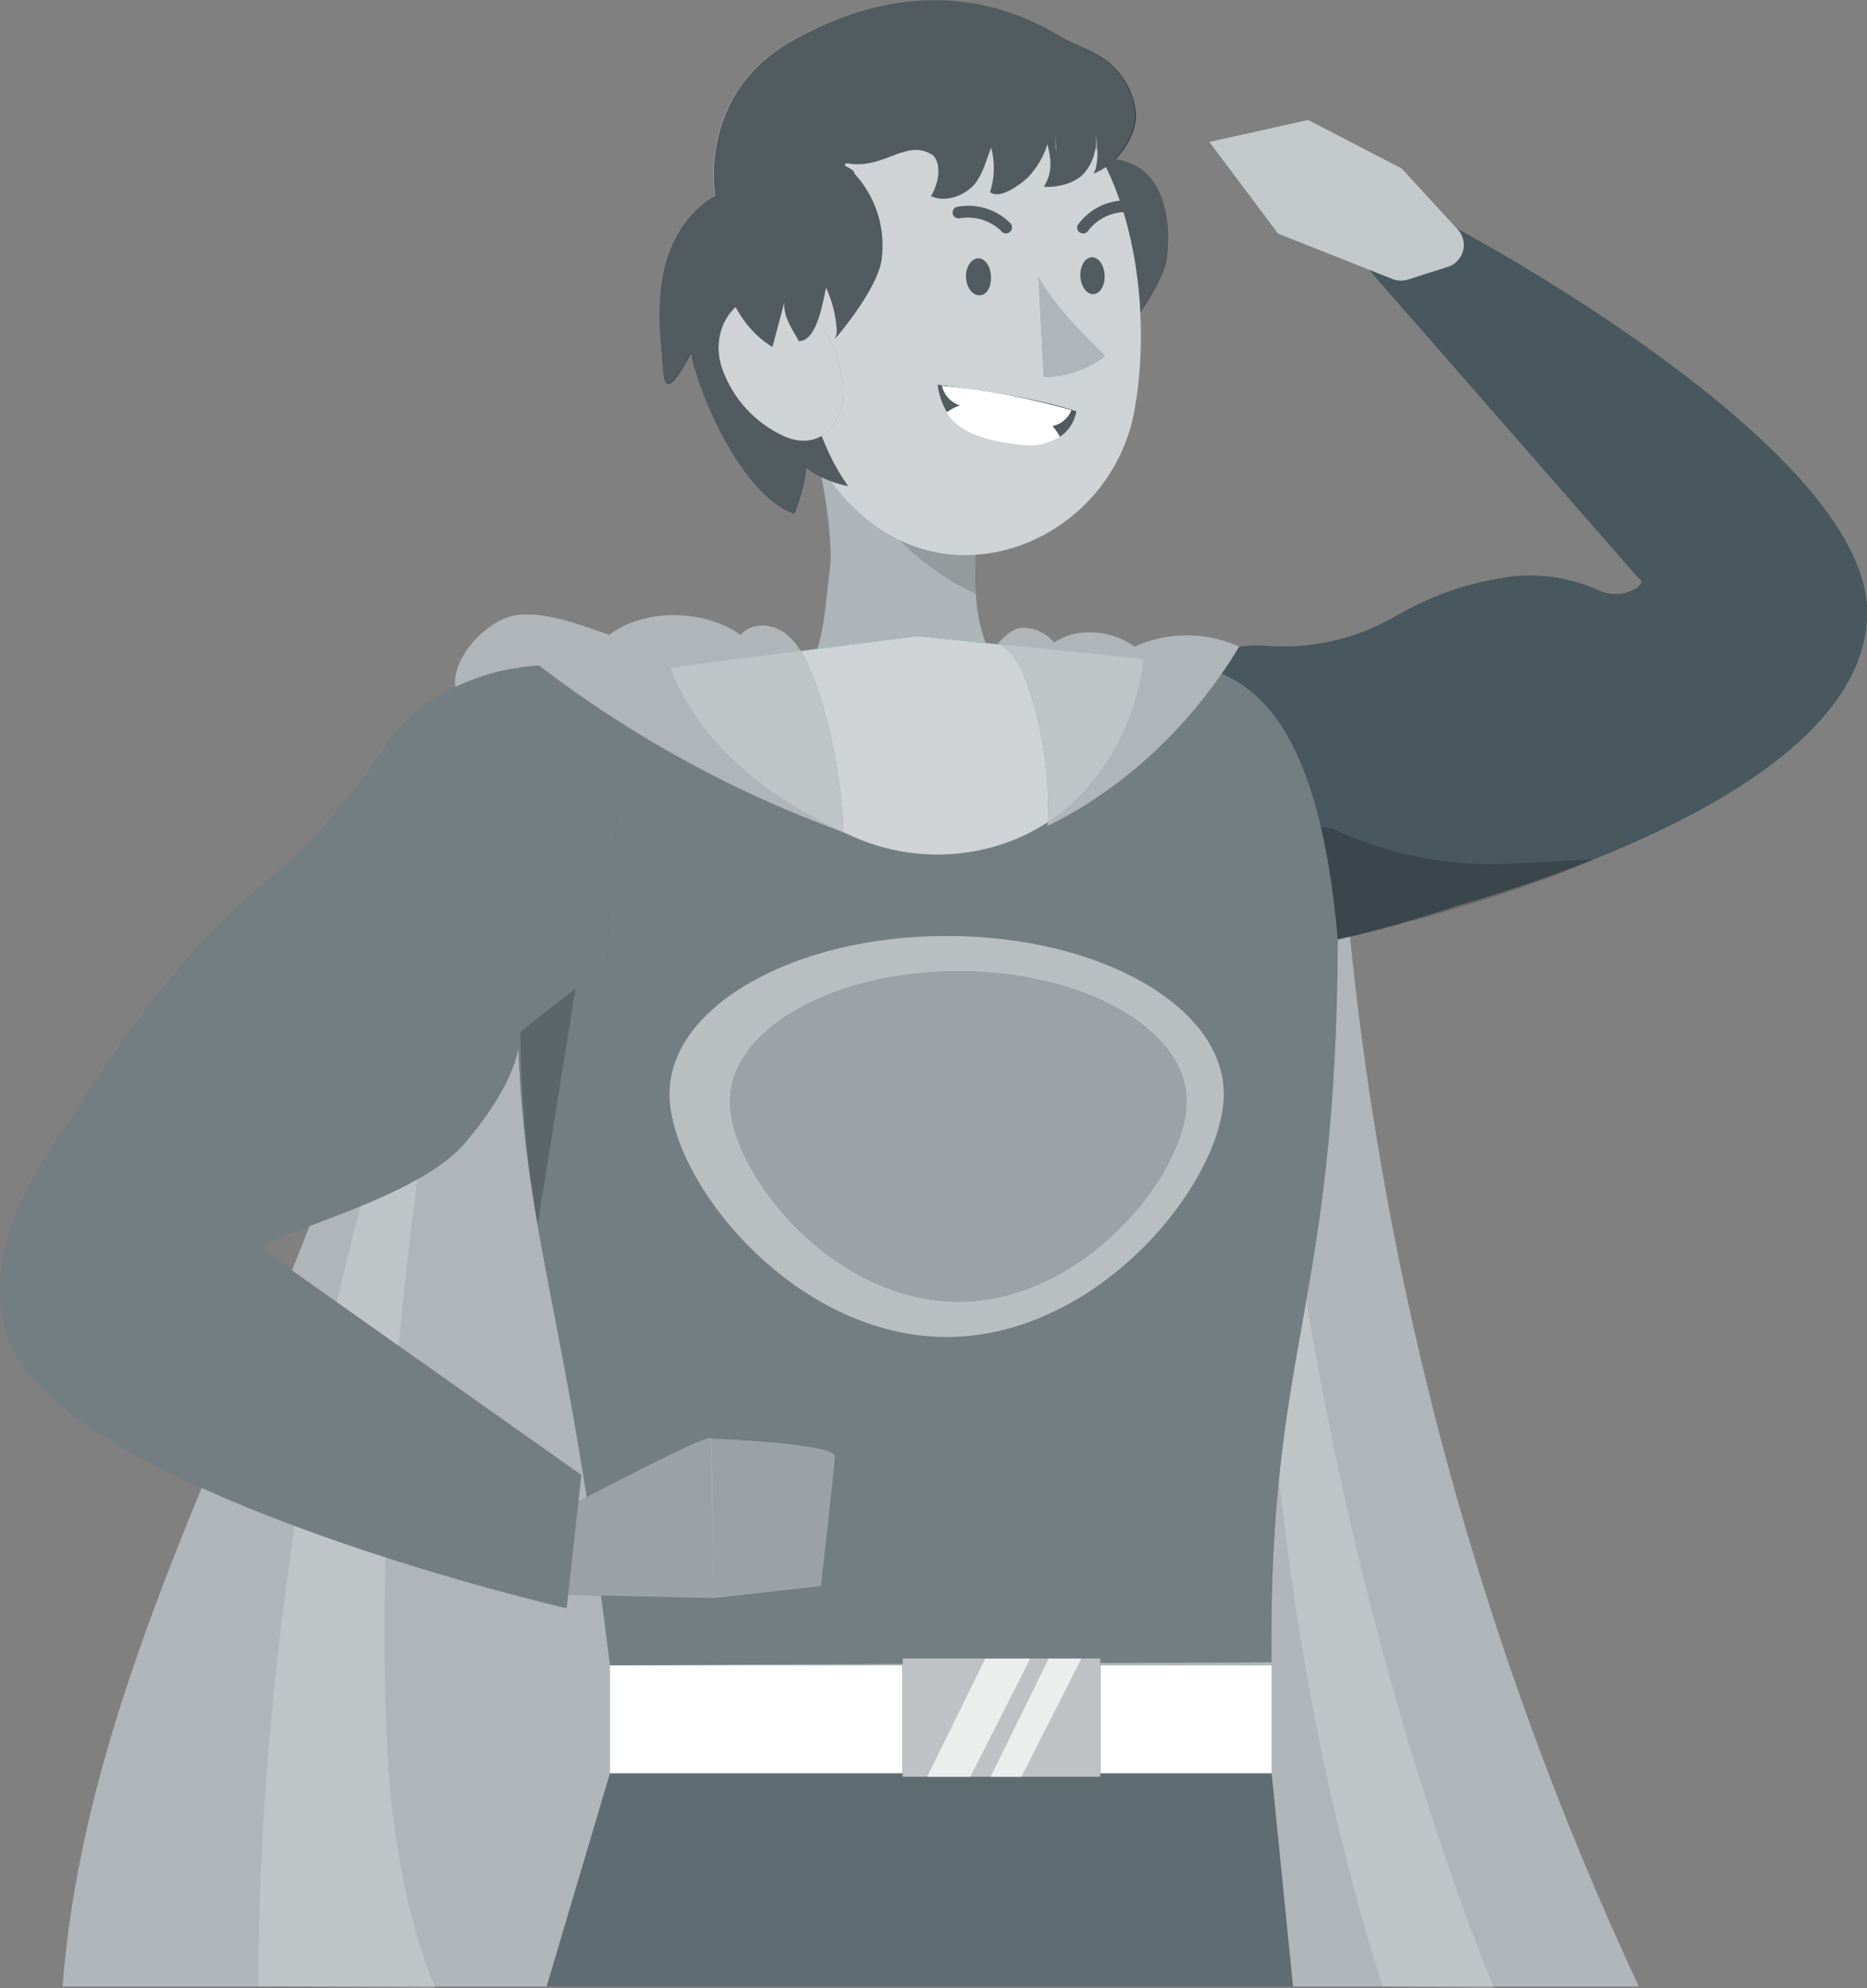 <?xml version="1.0" encoding="UTF-8" standalone="no"?>
<svg
   width="182.193"
   height="193.946"
   viewBox="0 0 182.193 193.946"
   fill="none"
   version="1.1"
   id="svg152"
   sodipodi:docname="1de1204e7139300973467f42b59961de.svg"
   xmlns:inkscape="http://www.inkscape.org/namespaces/inkscape"
   xmlns:sodipodi="http://sodipodi.sourceforge.net/DTD/sodipodi-0.dtd"
   xmlns="http://www.w3.org/2000/svg"
   xmlns:svg="http://www.w3.org/2000/svg">
  <rect x="0" y="0" width="182.193" height="193.946" fill="#808080" stroke="none"/>
  <defs
     id="defs156" />
  <sodipodi:namedview
     id="namedview154"
     pagecolor="#ffffff"
     bordercolor="#666666"
     borderopacity="1.0"
     inkscape:pageshadow="2"
     inkscape:pageopacity="0.0"
     inkscape:pagecheckerboard="0" />
  <path
     d="m 98.255,65.47 c -2.01,-1.299 -2.8,-4.346 -3.018,-7.543 -0.133,-2.431 -0.033,-4.868 0.297,-7.28 0.062,-0.616 0.151,-1.21 0.258,-1.77 0.089,-0.566 0.209,-1.127 0.358,-1.68 l -18.262,-7.538 c 2.005,3.024 3.534,12.706 3.108,15.82 -0.465,3.494 -0.605,8.4 -2.419,9.666 z"
     fill="#37474f"
     id="path2" />
  <g
     opacity="0.7"
     id="g6"
     transform="translate(-0.143)">
    <path
       opacity="0.7"
       d="m 98.397,65.47 c -2.01,-1.299 -2.8,-4.346 -3.018,-7.543 -0.133,-2.431 -0.033,-4.868 0.297,-7.28 0.062,-0.616 0.151,-1.21 0.258,-1.77 0.089,-0.566 0.209,-1.127 0.358,-1.68 L 78.03,39.66 c 2.005,3.024 3.534,12.706 3.108,15.82 -0.465,3.494 -0.605,8.4 -2.419,9.666 z"
       fill="#ffffff"
       id="path4" />
  </g>
  <path
     d="m 78.577,65.145 c -3.92,2.8 -2.24,7.202 0.946,10.797 1.226,1.379 2.545,2.672 3.948,3.87 6.104,5.225 15.68,3.007 18.53,-4.508 1.249,-3.332 0.818,-6.905 -3.746,-9.828 z"
     fill="#06fba3"
     id="path8" />
  <path
     opacity="0.2"
     d="m 95.237,57.927 c -0.132,-2.43 -0.033,-4.868 0.297,-7.28 0.062,-0.616 0.151,-1.21 0.258,-1.77 l -14.118,-2.71 c 2.962,2.934 7.101,8.938 13.563,11.76 z"
     fill="#000000"
     id="path10" />
  <path
     d="m 113.862,25.184 c -0.448,3.035 -4.609,7.969 -4.407,7.672 0.167,-0.322 0.226,-0.689 0.168,-1.047 -0.091,-1.367 -0.427,-2.706 -0.991,-3.954 -0.353,1.68 -0.891,5.202 -2.565,5.23 -0.667,-1.254 -1.484,-2.397 -1.367,-3.819 -0.386,1.456 -0.744,2.923 -1.12,4.379 -3.248,-1.999 -5.303,-6.614 -4.625,-10.466 0.146,-0.934 0.471,-1.832 0.957,-2.643 0.602,-0.885 1.333,-1.676 2.168,-2.346 2.122,-1.859 2.984,-2.722 5.773,-2.722 6.087,0 6.457,6.681 6.009,9.716 z"
     fill="#37474f"
     id="path12" />
  <path
     opacity="0.3"
     d="m 113.862,25.184 c -0.448,3.035 -4.609,7.969 -4.407,7.672 0.167,-0.322 0.226,-0.689 0.168,-1.047 -0.091,-1.367 -0.427,-2.706 -0.991,-3.954 -0.353,1.68 -0.891,5.202 -2.565,5.23 -0.667,-1.254 -1.484,-2.397 -1.367,-3.819 -0.386,1.456 -0.744,2.923 -1.12,4.379 -3.248,-1.999 -5.303,-6.614 -4.625,-10.466 0.146,-0.934 0.471,-1.832 0.957,-2.643 0.602,-0.885 1.333,-1.676 2.168,-2.346 2.122,-1.859 2.984,-2.722 5.773,-2.722 6.087,0 6.457,6.681 6.009,9.716 z"
     fill="#000000"
     id="path14" />
  <path
     d="m 110.709,40.046 c -2.268,12.359 -17.063,18.878 -26.829,10.024 -5.639,-5.102 -6.535,-11.2 -7.566,-20.675 -0.162,-1.439 -0.325,-2.951 -0.504,-4.558 -0.302,-2.502 -0.046,-5.04 0.75,-7.431 0.327,-0.995 0.755,-1.954 1.277,-2.862 1.91,-3.435 4.963,-6.091 8.63,-7.507 3.666,-1.416 7.712,-1.502 11.435,-0.243 C 110.144,10.915 112.765,28.925 110.709,40.046 Z"
     fill="#37474f"
     id="path16" />
  <path
     opacity="0.7"
     d="m 110.709,40.046 c -2.268,12.359 -17.063,18.878 -26.829,10.024 -5.639,-5.102 -6.535,-11.2 -7.566,-20.675 -0.162,-1.439 -0.325,-2.951 -0.504,-4.558 -0.302,-2.502 -0.046,-5.04 0.75,-7.431 0.327,-0.995 0.755,-1.954 1.277,-2.862 1.91,-3.435 4.963,-6.091 8.63,-7.507 3.666,-1.416 7.712,-1.502 11.435,-0.243 C 110.144,10.915 112.765,28.925 110.709,40.046 Z"
     fill="#ffffff"
     id="path18" />
  <path
     d="m 95.433,25.201 c 0.65,-0.045 1.215,0.739 1.266,1.73 0.05,0.991 -0.342,1.831 -1.07,1.87 -0.728,0.039 -1.299,-0.734 -1.355,-1.736 -0.056,-1.002 0.515,-1.826 1.159,-1.865 z"
     fill="#37474f"
     id="path20" />
  <path
     opacity="0.3"
     d="m 95.433,25.201 c 0.65,-0.045 1.215,0.739 1.266,1.73 0.05,0.991 -0.342,1.831 -1.07,1.87 -0.728,0.039 -1.299,-0.734 -1.355,-1.736 -0.056,-1.002 0.515,-1.826 1.159,-1.865 z"
     fill="#000000"
     id="path22" />
  <path
     d="m 106.52,25.1 c 0.65,-0.045 1.215,0.728 1.271,1.719 0.056,0.991 -0.414,1.826 -1.075,1.87 -0.661,0.045 -1.226,-0.728 -1.282,-1.719 -0.056,-0.991 0.442,-1.831 1.086,-1.87 z"
     fill="#37474f"
     id="path24" />
  <path
     opacity="0.3"
     d="m 106.52,25.1 c 0.65,-0.045 1.215,0.728 1.271,1.719 0.056,0.991 -0.414,1.826 -1.075,1.87 -0.661,0.045 -1.226,-0.728 -1.282,-1.719 -0.056,-0.991 0.442,-1.831 1.086,-1.87 z"
     fill="#000000"
     id="path26" />
  <path
     d="m 101.855,36.742 c 1.68,0.174 4.744,-0.846 5.959,-2.038 -2.313,-2.29 -4.895,-4.866 -6.479,-7.706 z"
     fill="#37474f"
     id="path28" />
  <path
     opacity="0.5"
     d="m 101.855,36.742 c 1.68,0.174 4.744,-0.846 5.959,-2.038 -2.313,-2.29 -4.895,-4.866 -6.479,-7.706 z"
     fill="#ffffff"
     id="path30" />
  <path
     d="m 93.579,21.303 c 0.726,-0.137 1.475,-0.102 2.185,0.103 0.71,0.205 1.362,0.575 1.903,1.078 0.031,0.053 0.071,0.1 0.118,0.14 0.058,0.05 0.126,0.089 0.2,0.113 0.073,0.024 0.151,0.034 0.228,0.028 0.077,-0.006 0.152,-0.026 0.221,-0.061 0.069,-0.035 0.13,-0.083 0.181,-0.141 0.05,-0.059 0.089,-0.126 0.113,-0.2 0.024,-0.073 0.034,-0.151 0.028,-0.228 -0.006,-0.077 -0.026,-0.152 -0.061,-0.221 -0.035,-0.069 -0.083,-0.13 -0.141,-0.181 -0.662,-0.648 -1.47,-1.129 -2.355,-1.401 -0.885,-0.273 -1.823,-0.33 -2.735,-0.167 -0.077,0.008 -0.152,0.032 -0.219,0.07 -0.067,0.038 -0.126,0.09 -0.172,0.152 -0.046,0.062 -0.079,0.133 -0.097,0.209 -0.018,0.075 -0.019,0.154 -0.005,0.23 0.013,0.102 0.055,0.197 0.123,0.274 0.06,0.069 0.136,0.122 0.22,0.157 0.084,0.035 0.176,0.05 0.267,0.044 z"
     fill="#37474f"
     id="path32" />
  <path
     opacity="0.3"
     d="m 93.579,21.303 c 0.726,-0.137 1.475,-0.102 2.185,0.103 0.71,0.205 1.362,0.575 1.903,1.078 0.031,0.053 0.071,0.1 0.118,0.14 0.058,0.05 0.126,0.089 0.2,0.113 0.073,0.024 0.151,0.034 0.228,0.028 0.077,-0.006 0.152,-0.026 0.221,-0.061 0.069,-0.035 0.13,-0.083 0.181,-0.141 0.05,-0.059 0.089,-0.126 0.113,-0.2 0.024,-0.073 0.034,-0.151 0.028,-0.228 -0.006,-0.077 -0.026,-0.152 -0.061,-0.221 -0.035,-0.069 -0.083,-0.13 -0.141,-0.181 -0.662,-0.648 -1.47,-1.129 -2.355,-1.401 -0.885,-0.273 -1.823,-0.33 -2.735,-0.167 -0.077,0.008 -0.152,0.032 -0.219,0.07 -0.067,0.038 -0.126,0.09 -0.172,0.152 -0.046,0.062 -0.079,0.133 -0.097,0.209 -0.018,0.075 -0.019,0.154 -0.005,0.23 0.013,0.102 0.055,0.197 0.123,0.274 0.06,0.069 0.136,0.122 0.22,0.157 0.084,0.035 0.176,0.05 0.267,0.044 z"
     fill="#000000"
     id="path34" />
  <path
     d="m 110.57,20.116 c -0.009,-0.152 -0.075,-0.294 -0.186,-0.398 -0.11,-0.104 -0.256,-0.162 -0.408,-0.162 -0.925,-0.024 -1.842,0.177 -2.672,0.586 -0.83,0.409 -1.548,1.013 -2.094,1.76 -0.042,0.063 -0.07,0.133 -0.084,0.207 -0.015,0.074 -0.013,0.15 0.003,0.224 0.016,0.074 0.047,0.143 0.091,0.205 0.044,0.061 0.1,0.113 0.164,0.153 h 0.039 c 0.127,0.076 0.279,0.099 0.423,0.063 0.144,-0.036 0.268,-0.127 0.344,-0.254 0.444,-0.582 1.02,-1.049 1.68,-1.365 0.66,-0.315 1.386,-0.47 2.117,-0.45 0.097,0.004 0.194,-0.017 0.28,-0.061 0.086,-0.044 0.16,-0.11 0.213,-0.191 0.053,-0.098 0.084,-0.207 0.09,-0.319 z"
     fill="#37474f"
     id="path36" />
  <path
     opacity="0.3"
     d="m 110.57,20.116 c -0.009,-0.152 -0.075,-0.294 -0.186,-0.398 -0.11,-0.104 -0.256,-0.162 -0.408,-0.162 -0.925,-0.024 -1.842,0.177 -2.672,0.586 -0.83,0.409 -1.548,1.013 -2.094,1.76 -0.042,0.063 -0.07,0.133 -0.084,0.207 -0.015,0.074 -0.013,0.15 0.003,0.224 0.016,0.074 0.047,0.143 0.091,0.205 0.044,0.061 0.1,0.113 0.164,0.153 h 0.039 c 0.127,0.076 0.279,0.099 0.423,0.063 0.144,-0.036 0.268,-0.127 0.344,-0.254 0.444,-0.582 1.02,-1.049 1.68,-1.365 0.66,-0.315 1.386,-0.47 2.117,-0.45 0.097,0.004 0.194,-0.017 0.28,-0.061 0.086,-0.044 0.16,-0.11 0.213,-0.191 0.053,-0.098 0.084,-0.207 0.09,-0.319 z"
     fill="#000000"
     id="path38" />
  <path
     d="m 82.765,47.422 c -1.496,-0.284 -2.907,-0.904 -4.127,-1.814 0,1.641 -1.12,4.48 -1.12,4.48 -5.219,-1.719 -9.52,-12.158 -10.08,-15.618 -2.901,5.393 -2.649,2.29 -2.873,0 -0.325,-3.298 -0.409,-6.72 0.717,-9.828 1.126,-3.108 3.69,-5.891 6.961,-6.429 0.609,-0.056 1.221,0.053 1.773,0.314 0.552,0.261 1.025,0.665 1.368,1.17 0.556,0.998 0.919,2.093 1.07,3.226 1.529,8.182 1.462,17.735 6.311,24.5 z"
     fill="#37474f"
     id="path40" />
  <path
     opacity="0.3"
     d="m 82.765,47.422 c -1.496,-0.284 -2.907,-0.904 -4.127,-1.814 0,1.641 -1.12,4.48 -1.12,4.48 -5.219,-1.719 -9.52,-12.158 -10.08,-15.618 -2.901,5.393 -2.649,2.29 -2.873,0 -0.325,-3.298 -0.409,-6.72 0.717,-9.828 1.126,-3.108 3.69,-5.891 6.961,-6.429 0.609,-0.056 1.221,0.053 1.773,0.314 0.552,0.261 1.025,0.665 1.368,1.17 0.556,0.998 0.919,2.093 1.07,3.226 1.529,8.182 1.462,17.735 6.311,24.5 z"
     fill="#000000"
     id="path42" />
  <path
     d="m 75.368,28.662 c 3.993,0.09 6.429,5.124 6.854,8.568 0.498,3.836 -2.078,6.989 -5.779,5.292 -1.38,-0.64 -2.619,-1.55 -3.643,-2.675 -1.024,-1.125 -1.813,-2.443 -2.321,-3.877 -1.238,-3.562 0.89,-7.392 4.889,-7.308 z"
     fill="#37474f"
     id="path44" />
  <path
     opacity="0.7"
     d="m 75.368,28.662 c 3.993,0.09 6.429,5.124 6.854,8.568 0.498,3.836 -2.078,6.989 -5.779,5.292 -1.38,-0.64 -2.619,-1.55 -3.643,-2.675 -1.024,-1.125 -1.813,-2.443 -2.321,-3.877 -1.238,-3.562 0.89,-7.392 4.889,-7.308 z"
     fill="#ffffff"
     id="path46" />
  <path
     d="m 83.365,16.919 c 1.045,1.125 1.825,2.469 2.284,3.934 0.459,1.465 0.586,3.014 0.37,4.534 -0.465,3.035 -4.76,7.963 -4.558,7.666 0.172,-0.321 0.234,-0.688 0.179,-1.047 -0.099,-1.37 -0.449,-2.71 -1.03,-3.954 -0.364,1.68 -0.918,5.202 -2.649,5.225 -0.689,-1.249 -1.534,-2.391 -1.417,-3.819 -0.398,1.462 -0.767,2.929 -1.165,4.385 -3.36,-2.005 -5.488,-6.619 -4.794,-10.472 0.153,-0.938 0.49,-1.836 0.991,-2.643 0.628,-0.888 1.382,-1.678 2.24,-2.346 2.195,-1.859 5.102,-3.713 7.75,-2.598 0.381,0.179 1.898,0.734 1.798,1.137 z"
     fill="#37474f"
     id="path48" />
  <path
     opacity="0.3"
     d="m 83.365,16.919 c 1.045,1.125 1.825,2.469 2.284,3.934 0.459,1.465 0.586,3.014 0.37,4.534 -0.465,3.035 -4.76,7.963 -4.558,7.666 0.172,-0.321 0.234,-0.688 0.179,-1.047 -0.099,-1.37 -0.449,-2.71 -1.03,-3.954 -0.364,1.68 -0.918,5.202 -2.649,5.225 -0.689,-1.249 -1.534,-2.391 -1.417,-3.819 -0.398,1.462 -0.767,2.929 -1.165,4.385 -3.36,-2.005 -5.488,-6.619 -4.794,-10.472 0.153,-0.938 0.49,-1.836 0.991,-2.643 0.628,-0.888 1.382,-1.678 2.24,-2.346 2.195,-1.859 5.102,-3.713 7.75,-2.598 0.381,0.179 1.898,0.734 1.798,1.137 z"
     fill="#000000"
     id="path50" />
  <path
     d="m 105.015,40.136 c 0,0 -3.422,-1.389 -13.508,-2.593 0.56,3.662 2.8,5.208 7.958,5.768 5.158,0.56 5.55,-3.175 5.55,-3.175 z"
     fill="#263238"
     id="path52" />
  <path
     d="m 104.555,40.007 c -0.154,0.402 -0.41,0.757 -0.743,1.03 -0.333,0.273 -0.731,0.455 -1.155,0.527 -2.979,-0.359 -5.914,-1.012 -8.764,-1.949 -0.482,-0.11 -0.924,-0.355 -1.273,-0.706 -0.349,-0.351 -0.591,-0.794 -0.698,-1.277 4.275,0.404 8.503,1.199 12.633,2.374 z"
     fill="#ffffff"
     id="path54" />
  <path
     d="m 102.455,41.261 c -2.542,-1.033 -5.228,-1.666 -7.963,-1.876 -0.767,0.084 -1.497,0.374 -2.111,0.84 1.12,1.814 3.36,2.716 7.039,3.13 1.385,0.245 2.811,-0.015 4.02,-0.734 -0.266,-0.496 -0.597,-0.954 -0.985,-1.361 z"
     fill="#ffffff"
     id="path56" />
  <path
     d="m 111.594,64.3 c -0.432,4.061 -1.95,7.93 -4.396,11.2 -0.179,0.241 -0.364,0.482 -0.56,0.717 -5.443,6.894 -15.226,9.033 -23.363,5.41 -2.572,-1.115 -5.042,-2.452 -7.381,-3.998 -4.614,-3.102 -8.596,-7.414 -10.472,-12.477 l 14.308,-1.842 9.783,-1.26 6.686,0.683 z"
     fill="#06fba3"
     id="path58" />
  <path
     d="M 40.85,73.473 C 40.29,115.473 9.294,151.873 6.097,193.778 H 159.934 c -15.293,-32.761 -24.876,-67.893 -28.336,-103.88 l -2.38,-24.752 H 50.488 c 0,0 -9.582,4.217 -9.638,8.327 z"
     fill="#37474f"
     id="path60" />
  <path
     opacity="0.6"
     d="M 40.85,73.473 C 40.29,115.473 9.294,151.873 6.097,193.778 H 159.934 c -15.293,-32.761 -24.876,-67.893 -28.336,-103.88 l -2.38,-24.752 H 50.488 c 0,0 -9.582,4.217 -9.638,8.327 z"
     fill="#ffffff"
     id="path62" />
  <path
     opacity="0.2"
     d="m 25.237,193.722 c 0,0 -0.896,-43.249 13.44,-87.993 14.336,-44.744 -3.662,13.417 -0.862,65.257 0.795,14.946 4.71,22.96 4.71,22.96 z"
     fill="#ffffff"
     id="path64" />
  <path
     opacity="0.2"
     d="m 145.815,193.946 c 0,0 -18.793,-43.585 -22.17,-101.114 0,0 -4.603,50.91 11.278,100.946 z"
     fill="#ffffff"
     id="path66" />
  <path
     d="m 140.793,57.966 c 0.075,-0.037 0.154,-0.069 0.235,-0.095 l -0.09,0.039 z"
     fill="#37474f"
     id="path68" />
  <path
     d="m 142.03,57.507 -0.397,0.146 -0.325,0.118 h -0.05 l -0.23,0.084 c 0.319,-0.112 0.655,-0.23 1.002,-0.347 z"
     fill="#37474f"
     id="path70" />
  <path
     d="m 182.193,59.736 c 0,15.366 -27.574,25.038 -39.878,28.56 -11.67,3.92 -18.67,4.508 -18.67,4.508 -0.431,-4.06 -9.234,-27.888 -9.234,-27.888 0,0 5.264,-2.24 9.038,-1.904 h 0.095 c 4.418,0.349 8.837,-0.663 12.662,-2.901 1.391,-0.803 2.84,-1.501 4.334,-2.089 l 0.252,-0.095 0.146,-0.056 0.319,-0.123 h 0.05 l 0.325,-0.118 0.398,-0.146 0.465,-0.151 0.14,-0.045 0.145,-0.045 0.107,-0.028 h 0.039 c 1.088,-0.315 2.193,-0.569 3.309,-0.762 3.275,-0.639 6.667,-0.247 9.711,1.12 0.578,0.283 1.218,0.418 1.861,0.392 0.644,-0.026 1.271,-0.213 1.824,-0.543 0.56,-0.358 0.8,-0.745 0.263,-1.047 l -26.174,-29.938 7.98,-4.385 c 0,0 40.493,21.398 40.493,37.682 z"
     fill="#37474f"
     id="path72" />
  <path
     d="m 182.193,59.736 c 0,15.366 -27.574,25.038 -39.878,28.56 -11.67,3.92 -18.67,4.508 -18.67,4.508 -0.431,-4.06 -9.234,-27.888 -9.234,-27.888 0,0 5.264,-2.24 9.038,-1.904 h 0.095 c 4.418,0.349 8.837,-0.663 12.662,-2.901 1.391,-0.803 2.84,-1.501 4.334,-2.089 l 0.252,-0.095 0.146,-0.056 0.319,-0.123 h 0.05 l 0.325,-0.118 0.398,-0.146 0.465,-0.151 0.14,-0.045 0.145,-0.045 0.107,-0.028 h 0.039 c 1.088,-0.315 2.193,-0.569 3.309,-0.762 3.275,-0.639 6.667,-0.247 9.711,1.12 0.578,0.283 1.218,0.418 1.861,0.392 0.644,-0.026 1.271,-0.213 1.824,-0.543 0.56,-0.358 0.8,-0.745 0.263,-1.047 l -26.174,-29.938 7.98,-4.385 c 0,0 40.493,21.398 40.493,37.682 z"
     fill="#37474f"
     id="path74" />
  <g
     opacity="0.3"
     id="g78"
     transform="translate(-0.143)">
    <path
       opacity="0.3"
       d="m 182.336,59.736 c 0,15.366 -27.574,25.038 -39.878,28.56 -11.67,3.92 -18.67,4.508 -18.67,4.508 -0.431,-4.06 -9.234,-27.888 -9.234,-27.888 0,0 5.264,-2.24 9.038,-1.904 h 0.095 c 4.418,0.349 8.837,-0.663 12.662,-2.901 1.391,-0.803 2.84,-1.501 4.334,-2.089 l 0.252,-0.095 0.146,-0.056 0.319,-0.123 h 0.05 l 0.325,-0.118 0.398,-0.146 0.465,-0.151 0.14,-0.045 0.145,-0.045 0.107,-0.028 h 0.039 c 1.088,-0.315 2.193,-0.569 3.309,-0.762 3.275,-0.639 6.667,-0.247 9.711,1.12 0.578,0.283 1.218,0.418 1.861,0.392 0.644,-0.026 1.271,-0.213 1.824,-0.543 0.56,-0.358 0.8,-0.745 0.263,-1.047 l -26.174,-29.938 7.98,-4.385 c 0,0 40.493,21.398 40.493,37.682 z"
       fill="#ffffff"
       id="path76" />
  </g>
  <path
     d="m 135.876,27.217 -11.155,-4.418 -6.72,-8.96 9.654,-2.145 9.128,4.732 5.477,5.958 c 0.253,0.277 0.434,0.613 0.523,0.977 0.09,0.364 0.087,0.746 -0.009,1.109 -0.096,0.363 -0.281,0.696 -0.539,0.969 -0.259,0.273 -0.581,0.476 -0.938,0.591 l -3.92,1.249 c -0.493,0.153 -1.023,0.131 -1.501,-0.062 z"
     fill="#37474f"
     id="path80" />
  <path
     opacity="0.7"
     d="m 135.876,27.217 -11.155,-4.418 -6.72,-8.96 9.654,-2.145 9.128,4.732 5.477,5.958 c 0.253,0.277 0.434,0.613 0.523,0.977 0.09,0.364 0.087,0.746 -0.009,1.109 -0.096,0.363 -0.281,0.696 -0.539,0.969 -0.259,0.273 -0.581,0.476 -0.938,0.591 l -3.92,1.249 c -0.493,0.153 -1.023,0.131 -1.501,-0.062 z"
     fill="#ffffff"
     id="path82" />
  <path
     opacity="0.2"
     d="m 128.573,80.585 1.12,11.329 c 0,0 16.514,-3.83 25.849,-8.103 l -7.498,0.409 c -6.204,0.426 -12.413,-0.743 -18.038,-3.394 z"
     fill="#000000"
     id="path84" />
  <path
     d="m 130.55,91.65 c -0.162,36.059 -6.787,39.464 -6.473,70.499 0,0 -62.435,0.252 -64.552,0.308 -5.04,-41.765 -10.175,-43.68 -8.82,-75.751 -0.655,-10.534 5.32,-19.796 11.329,-21 l 27.49,-3.657 26.443,2.8 c 6.72,0.963 12.796,6.261 14.582,26.802 z"
     fill="#37474f"
     id="path86" />
  <path
     opacity="0.3"
     d="m 130.55,91.65 c -0.162,36.059 -6.787,39.464 -6.473,70.499 0,0 -62.435,0.252 -64.552,0.308 -5.04,-41.765 -10.175,-43.68 -8.82,-75.751 -0.655,-10.534 5.32,-19.796 11.329,-21 l 27.49,-3.657 26.443,2.8 c 6.72,0.963 12.796,6.261 14.582,26.802 z"
     fill="#ffffff"
     id="path88" />
  <path
     d="m 85.459,21.23 c -1.68,-3.696 -3.92,-5.482 -2.615,-5.281 3.506,0.56 5.65,-2.526 8.226,-0.79 1.254,1.434 -0.19,4.099 -0.252,3.954 1.288,0.61 2.895,0.129 3.954,-0.812 1.058,-0.941 1.428,-2.587 1.949,-3.92 0.39,1.433 0.355,2.949 -0.101,4.362 0.924,0.734 2.828,-0.644 3.695,-1.445 0.868,-0.919 1.517,-2.021 1.899,-3.226 0.33,1.288 0.588,2.598 -0.336,4.15 1.31,0.073 3.03,-0.33 3.892,-1.31 0.451,-0.51 0.784,-1.113 0.978,-1.766 0.193,-0.653 0.242,-1.34 0.142,-2.014 0.297,0.661 0.342,3.36 -0.246,3.814 2.24,-0.734 4.317,-3.534 4.2,-5.869 -0.108,-1.172 -0.497,-2.3 -1.134,-3.289 -0.636,-0.989 -1.502,-1.811 -2.523,-2.395 -1.003,-0.599 -2.117,-0.991 -3.17,-1.506 -1.618,-0.795 -11.9,-8.467 -26.997,0.28 -9.369,5.432 -7.538,16.24 -6.423,17.416 1.383,1.45 3.562,1.938 5.572,1.736 2.01,-0.202 9.727,-1.109 9.29,-2.089 z"
     fill="#37474f"
     id="path90" />
  <path
     opacity="0.3"
     d="m 85.459,21.23 c -1.68,-3.696 -3.92,-5.482 -2.615,-5.281 3.506,0.56 5.65,-2.526 8.226,-0.79 1.254,1.434 -0.19,4.099 -0.252,3.954 1.288,0.61 2.895,0.129 3.954,-0.812 1.058,-0.941 1.428,-2.587 1.949,-3.92 0.39,1.433 0.355,2.949 -0.101,4.362 0.924,0.734 2.828,-0.644 3.695,-1.445 0.868,-0.919 1.517,-2.021 1.899,-3.226 0.33,1.288 0.588,2.598 -0.336,4.15 1.31,0.073 3.03,-0.33 3.892,-1.31 0.451,-0.51 0.784,-1.113 0.978,-1.766 0.193,-0.653 0.242,-1.34 0.142,-2.014 0.297,0.661 0.342,3.36 -0.246,3.814 2.24,-0.734 4.317,-3.534 4.2,-5.869 -0.108,-1.172 -0.497,-2.3 -1.134,-3.289 -0.636,-0.989 -1.502,-1.811 -2.523,-2.395 -1.003,-0.599 -2.117,-0.991 -3.17,-1.506 -1.618,-0.795 -11.9,-8.467 -26.997,0.28 -9.369,5.432 -7.538,16.24 -6.423,17.416 1.383,1.45 3.562,1.938 5.572,1.736 2.01,-0.202 9.727,-1.109 9.29,-2.089 z"
     fill="#000000"
     id="path92" />
  <path
     d="m 105.015,40.136 c 0,0 -3.422,-1.389 -13.508,-2.593 0.56,3.662 2.8,5.208 7.958,5.768 5.158,0.56 5.55,-3.175 5.55,-3.175 z"
     fill="#37474f"
     id="path94" />
  <path
     opacity="0.3"
     d="m 105.015,40.136 c 0,0 -3.422,-1.389 -13.508,-2.593 0.56,3.662 2.8,5.208 7.958,5.768 5.158,0.56 5.55,-3.175 5.55,-3.175 z"
     fill="#000000"
     id="path96" />
  <path
     d="m 104.555,40.007 c -0.154,0.402 -0.41,0.757 -0.743,1.03 -0.333,0.273 -0.731,0.455 -1.155,0.527 -2.979,-0.359 -5.914,-1.012 -8.764,-1.949 -0.482,-0.11 -0.924,-0.355 -1.273,-0.706 -0.349,-0.351 -0.591,-0.794 -0.698,-1.277 4.275,0.404 8.503,1.199 12.633,2.374 z"
     fill="#ffffff"
     id="path98" />
  <path
     d="m 102.455,41.261 c -2.542,-1.033 -5.228,-1.666 -7.963,-1.876 -0.767,0.084 -1.497,0.374 -2.111,0.84 1.12,1.814 3.36,2.716 7.039,3.13 1.385,0.245 2.811,-0.015 4.02,-0.734 -0.266,-0.496 -0.597,-0.954 -0.985,-1.361 z"
     fill="#ffffff"
     id="path100" />
  <path
     d="m 56.294,146.553 c 0,0 13.205,-7 13.132,-6.233 -0.073,0.767 0.274,15.579 0.274,15.579 l -14.398,-0.33 z"
     fill="#37474f"
     id="path102" />
  <path
     d="m 69.415,140.32 c 0,0 12.158,0.398 12.09,1.747 -0.067,1.35 -1.378,12.679 -1.378,12.679 l -10.438,1.159 z"
     fill="#37474f"
     id="path104" />
  <g
     opacity="0.7"
     id="g108"
     transform="translate(-0.143)">
    <path
       opacity="0.7"
       d="m 81.637,142.067 c -0.067,1.355 -1.372,12.673 -1.372,12.673 l -10.438,1.159 -14.398,-0.33 0.991,-9.016 c 0,0 13.205,-7 13.132,-6.233 0.006,0 12.163,0.426 12.085,1.747 z"
       fill="#ffffff"
       id="path106" />
  </g>
  <path
     d="m 111.594,64.3 c -0.432,4.061 -1.95,7.93 -4.396,11.2 -0.179,0.241 -0.364,0.482 -0.56,0.717 -5.443,6.894 -15.226,9.033 -23.363,5.41 -2.572,-1.115 -5.042,-2.452 -7.381,-3.998 -4.614,-3.102 -8.596,-7.414 -10.472,-12.477 l 14.308,-1.842 9.783,-1.26 6.686,0.683 z"
     fill="#37474f"
     id="path110" />
  <path
     opacity="0.7"
     d="m 111.594,64.3 c -0.432,4.061 -1.95,7.93 -4.396,11.2 -0.179,0.241 -0.364,0.482 -0.56,0.717 -5.443,6.894 -15.226,9.033 -23.363,5.41 -2.572,-1.115 -5.042,-2.452 -7.381,-3.998 -4.614,-3.102 -8.596,-7.414 -10.472,-12.477 l 14.308,-1.842 9.783,-1.26 6.686,0.683 z"
     fill="#ffffff"
     id="path112" />
  <path
     opacity="0.2"
     d="m 50.795,100.666 c 0.02,6.298 0.582,12.582 1.68,18.783 l 4.676,-29.188 z"
     fill="#000000"
     id="path114" />
  <path
     d="m 25.45,121.784 31.276,22.098 -1.434,12.997 c 0,0 -46.939,-10.791 -54.046,-25.435 -3.321,-6.832 0.42,-15.187 6.199,-22.915 0.003,-0.009 0.003,-0.019 0,-0.028 C 14.317,97.261 20.561,90.581 25.27,86.633 c 4.619,-3.759 8.631,-8.207 11.894,-13.188 8.109,-12.729 26.32,-7.571 26.32,-7.571 -4.15,9.71 -4.194,28.179 -4.194,28.179 0,0 -4.071,3.069 -8.518,6.613 -0.045,2.996 -1.865,6.664 -5.382,10.808 -4.62,5.466 -18.362,8.58 -19.942,10.31 z"
     fill="#37474f"
     id="path116" />
  <path
     opacity="0.3"
     d="m 25.45,121.784 31.276,22.098 -1.434,12.997 c 0,0 -46.939,-10.791 -54.046,-25.435 -3.321,-6.832 0.42,-15.187 6.199,-22.915 0.003,-0.009 0.003,-0.019 0,-0.028 C 14.317,97.261 20.561,90.581 25.27,86.633 c 4.619,-3.759 8.631,-8.207 11.894,-13.188 8.109,-12.729 26.32,-7.571 26.32,-7.571 -4.15,9.71 -4.194,28.179 -4.194,28.179 0,0 -4.071,3.069 -8.518,6.613 -0.045,2.996 -1.865,6.664 -5.382,10.808 -4.62,5.466 -18.362,8.58 -19.942,10.31 z"
     fill="#ffffff"
     id="path118" />
  <path
     d="m 49.076,62.11 c 9.888,8.224 21.122,14.677 33.208,19.074 0,-3.791 -1.21,-11.452 -3.36,-16.201 -0.61,-1.333 -1.383,-2.671 -2.632,-3.438 -1.249,-0.767 -3.08,-0.762 -4.01,0.375 -3.55,-2.509 -9.391,-2.626 -12.835,0 -2.666,-0.924 -6.451,-2.391 -9.229,-1.893 -2.778,0.498 -6.205,4.2 -5.79,6.994 2.562,-1.226 5.34,-1.938 8.176,-2.094 -0.762,-0.902 -0.017,0.028 -3.528,-2.817 z"
     fill="#37474f"
     id="path120" />
  <path
     opacity="0.6"
     d="m 49.076,62.11 c 9.888,8.224 21.122,14.677 33.208,19.074 0,-3.791 -1.21,-11.452 -3.36,-16.201 -0.61,-1.333 -1.383,-2.671 -2.632,-3.438 -1.249,-0.767 -3.08,-0.762 -4.01,0.375 -3.55,-2.509 -9.391,-2.626 -12.835,0 -2.666,-0.924 -6.451,-2.391 -9.229,-1.893 -2.778,0.498 -6.205,4.2 -5.79,6.994 2.562,-1.226 5.34,-1.938 8.176,-2.094 -0.762,-0.902 -0.017,0.028 -3.528,-2.817 z"
     fill="#ffffff"
     id="path122" />
  <path
     d="m 120.935,63.068 c -1.606,-0.727 -3.348,-1.103 -5.11,-1.103 -1.763,0 -3.505,0.376 -5.11,1.103 -2.195,-1.607 -5.572,-1.949 -7.84,-0.409 -0.357,-0.427 -0.799,-0.774 -1.297,-1.021 -0.498,-0.247 -1.043,-0.387 -1.598,-0.412 -1.12,-0.039 -1.837,0.734 -2.604,1.534 1.613,0.812 2.436,2.621 3.007,4.334 1.458,4.34 2.079,8.918 1.831,13.49 7.728,-3.774 14.286,-10.108 18.721,-17.517 z"
     fill="#37474f"
     id="path124" />
  <path
     opacity="0.6"
     d="m 120.935,63.068 c -1.606,-0.727 -3.348,-1.103 -5.11,-1.103 -1.763,0 -3.505,0.376 -5.11,1.103 -2.195,-1.607 -5.572,-1.949 -7.84,-0.409 -0.357,-0.427 -0.799,-0.774 -1.297,-1.021 -0.498,-0.247 -1.043,-0.387 -1.598,-0.412 -1.12,-0.039 -1.837,0.734 -2.604,1.534 1.613,0.812 2.436,2.621 3.007,4.334 1.458,4.34 2.079,8.918 1.831,13.49 7.728,-3.774 14.286,-10.108 18.721,-17.517 z"
     fill="#ffffff"
     id="path126" />
  <path
     opacity="0.5"
     d="m 119.422,106.709 c 0,8.506 -12.107,23.71 -27.042,23.71 -14.935,0 -27.042,-15.204 -27.042,-23.71 0,-8.507 12.107,-15.406 27.042,-15.406 14.935,0 27.042,6.882 27.042,15.406 z"
     fill="#ffffff"
     id="path128" />
  <path
     d="m 115.788,107.442 c 0,7.006 -9.974,19.533 -22.277,19.533 -12.303,0 -22.271,-12.55 -22.271,-19.533 0,-6.983 9.968,-12.695 22.271,-12.695 12.303,0 22.277,5.678 22.277,12.695 z"
     fill="#37474f"
     id="path130" />
  <path
     opacity="0.5"
     d="m 115.788,107.442 c 0,7.006 -9.974,19.533 -22.277,19.533 -12.303,0 -22.271,-12.55 -22.271,-19.533 0,-6.983 9.968,-12.695 22.271,-12.695 12.303,0 22.277,5.678 22.277,12.695 z"
     fill="#ffffff"
     id="path132" />
  <path
     d="M 124.087,162.457 H 59.525 v 10.533 h 64.562 z"
     fill="#ffffff"
     id="path134" />
  <path
     d="m 59.525,172.99 -6.177,20.787 h 72.828 l -2.083,-20.787 z"
     fill="#37474f"
     id="path136" />
  <path
     opacity="0.2"
     d="m 59.525,172.99 -6.177,20.787 h 72.828 l -2.083,-20.787 z"
     fill="#ffffff"
     id="path138" />
  <path
     d="M 107.377,161.785 H 88.074 v 11.542 h 19.303 z"
     fill="#263238"
     id="path140" />
  <path
     opacity="0.7"
     d="M 107.377,161.785 H 88.074 v 11.542 h 19.303 z"
     fill="#ffffff"
     id="path142" />
  <path
     opacity="0.7"
     d="m 96.156,161.785 -5.684,11.542 h 4.211 l 5.864,-11.542 z"
     fill="#ffffff"
     id="path144" />
  <path
     opacity="0.7"
     d="m 102.349,161.785 -5.684,11.542 h 3.007 l 5.863,-11.542 z"
     fill="#ffffff"
     id="path146" />
  <path
     opacity="0.2"
     d="m 113.862,25.156 c -0.236,1.585 -1.473,3.679 -2.582,5.281 0.18,3.205 -0.008,6.42 -0.56,9.582 -0.672,3.724 -2.554,7.122 -5.355,9.667 -2.801,2.545 -6.363,4.093 -10.134,4.406 -0.07,1.268 -0.07,2.54 0,3.808 0.079,1.641 0.403,3.26 0.963,4.805 l 15.383,1.568 c -0.432,4.061 -1.951,7.93 -4.396,11.2 -0.179,0.241 -0.364,0.482 -0.56,0.717 -5.443,6.894 -15.226,9.033 -23.363,5.41 -2.567,-1.115 -5.031,-2.453 -7.364,-3.998 -4.614,-3.102 -8.596,-7.414 -10.472,-12.477 l 14.308,-1.842 c 0.739,-2.094 0.907,-5.32 1.243,-7.84 0.235,-1.719 -0.123,-5.438 -0.829,-8.926 -0.537,-0.267 -1.049,-0.582 -1.529,-0.941 0,1.641 -1.12,4.48 -1.12,4.48 -5.219,-1.719 -9.52,-12.158 -10.08,-15.618 -2.906,5.393 -2.649,2.29 -2.873,0 -0.325,-3.298 -0.409,-6.72 0.717,-9.828 0.803,-2.311 2.388,-4.27 4.48,-5.538 -0.56,-3.797 0.213,-10.858 7.213,-14.918 15.12,-8.747 25.379,-1.075 26.998,-0.28 1.052,0.515 2.161,0.907 3.169,1.506 1.022,0.584 1.887,1.405 2.524,2.395 0.637,0.989 1.025,2.118 1.133,3.289 0.073,1.523 -0.778,3.237 -1.999,4.452 5.197,0.666 5.51,6.782 5.085,9.643 z"
     fill="#ffffff"
     id="path148" />
  <path
     opacity="0.2"
     d="m 103.116,14.706 -0.191,-0.319 c 0.071,-0.415 0.071,-0.839 0,-1.254 0.147,0.511 0.212,1.042 0.191,1.574 z"
     fill="#ffffff"
     id="path150" />
</svg>
